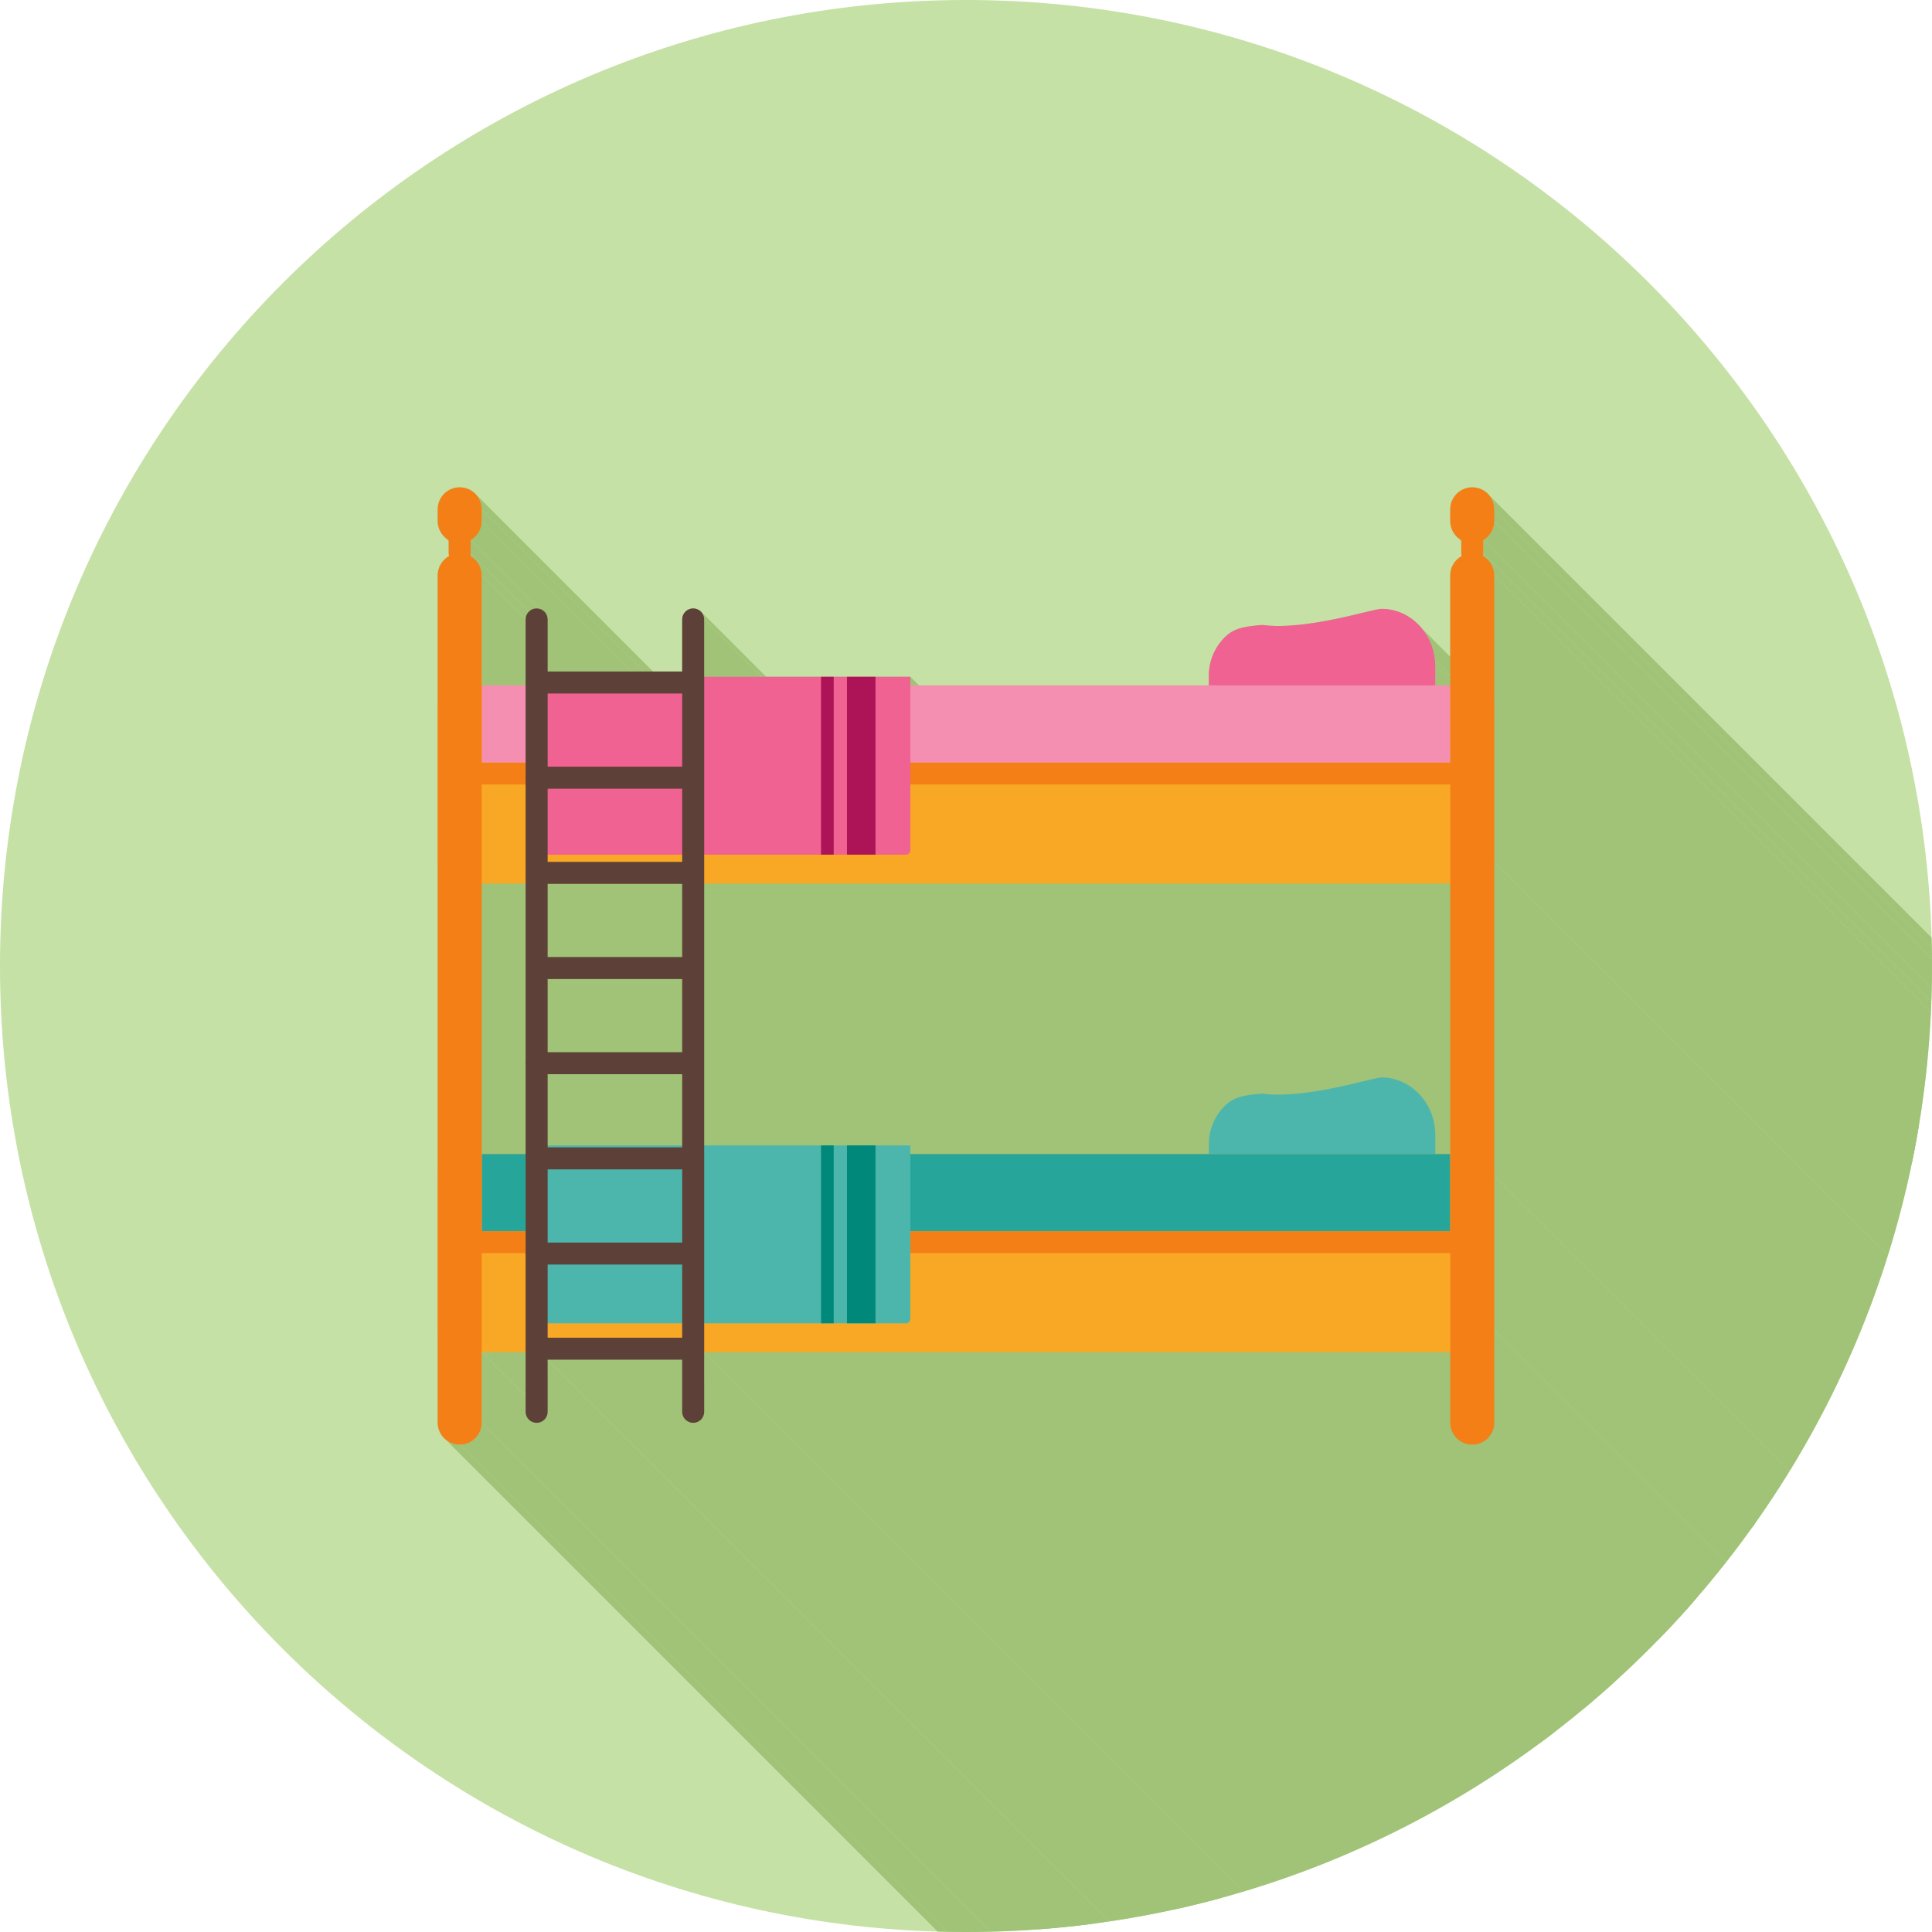 <?xml version="1.0" encoding="UTF-8"?>
<!DOCTYPE svg PUBLIC "-//W3C//DTD SVG 1.1//EN" "http://www.w3.org/Graphics/SVG/1.1/DTD/svg11.dtd">
<!-- Creator: CorelDRAW -->
<svg xmlns="http://www.w3.org/2000/svg" xml:space="preserve" width="2048px" height="2048px" style="shape-rendering:geometricPrecision; text-rendering:geometricPrecision; image-rendering:optimizeQuality; fill-rule:evenodd; clip-rule:evenodd"
viewBox="0 0 2048 2048"
 xmlns:xlink="http://www.w3.org/1999/xlink">
 <defs>
  <style type="text/css">
   <![CDATA[
    .fil2 {fill:none}
    .fil12 {fill:#00897B}
    .fil10 {fill:#26A69A}
    .fil11 {fill:#4DB6AC}
    .fil1 {fill:#A0C377}
    .fil8 {fill:#AD1457}
    .fil0 {fill:#C5E1A5}
    .fil7 {fill:#F06292}
    .fil6 {fill:#F48FB1}
    .fil9 {fill:#4DB6AC;fill-rule:nonzero}
    .fil13 {fill:#5D4037;fill-rule:nonzero}
    .fil3 {fill:#F06292;fill-rule:nonzero}
    .fil5 {fill:#F57F17;fill-rule:nonzero}
    .fil4 {fill:#F9A825;fill-rule:nonzero}
   ]]>
  </style>
   <clipPath id="id0">
    <path d="M1024 -0.001c565.539,0 1024,458.462 1024,1024 0,565.539 -458.462,1024 -1024,1024 -565.539,0 -1024,-458.462 -1024,-1024 0,-565.539 458.462,-1024 1024,-1024z"/>
   </clipPath>
 </defs>
 <g id="Layer_x0020_1">
  <path class="fil0" d="M1024 -0.001c565.539,0 1024,458.462 1024,1024 0,565.539 -458.462,1024 -1024,1024 -565.539,0 -1024,-458.462 -1024,-1024 0,-565.539 458.462,-1024 1024,-1024z"/>
  <g style="clip-path:url(#id0)">
   <g id="_451240544">
    <g>
     <polygon id="_3337458961" class="fil1" points="1507.29,666.197 2643.17,1802.08 2644.77,1804.11 2646.3,1806.22 2647.73,1808.39 2649.08,1810.63 2650.34,1812.93 2651.5,1815.29 2652.56,1817.7 2653.53,1820.16 2654.39,1822.66 2655.14,1825.21 2655.79,1827.79 2656.33,1830.41 2656.75,1833.05 2657.06,1835.73 1521.18,699.845 1520.87,697.172 1520.45,694.525 1519.91,691.908 1519.26,689.325 1518.51,686.778 1517.65,684.273 1516.68,681.814 1515.62,679.405 1514.46,677.047 1513.2,674.748 1511.85,672.508 1510.42,670.335 1508.89,668.229 "/>
     <polygon id="_333745536" class="fil1" points="1521.18,699.845 2657.06,1835.73 2657.14,1836.61 2657.2,1837.44 2657.26,1838.21 2657.31,1838.92 2657.35,1839.58 2657.37,1840.18 2657.39,1840.72 2657.39,1841.2 1521.51,705.314 1521.51,704.833 1521.49,704.293 1521.47,703.695 1521.43,703.04 1521.38,702.325 1521.32,701.555 1521.26,700.728 "/>
     <polygon id="_333746928" class="fil1" points="1521.51,705.314 2657.39,1841.2 2657.39,1862.48 1521.51,726.597 "/>
     <polygon id="_333746688" class="fil1" points="1549,572.53 2684.88,1708.41 2683.6,1707.62 2682.38,1706.74 2681.21,1705.79 2680.11,1704.77 2679.08,1703.68 1543.2,567.794 1544.23,568.884 1545.33,569.907 1546.5,570.858 1547.72,571.733 "/>
     <polygon id="_333746280" class="fil1" points="1578.67,525.089 2714.55,1660.97 2715.9,1662.77 2717.07,1664.69 2718.05,1666.73 2718.83,1668.88 2719.41,1671.11 2719.76,1673.43 2719.88,1675.81 1584,539.931 1583.88,537.545 1583.53,535.229 1582.95,532.993 1582.17,530.848 1581.18,528.809 1580.02,526.885 "/>
     <polygon id="_333747648" class="fil1" points="1584,539.931 2719.88,1675.81 2719.88,1688.2 1584,552.318 "/>
     <polygon id="_333747120" class="fil1" points="1584,552.318 2719.88,1688.2 2719.83,1689.81 2719.67,1691.38 2719.4,1692.93 2719.04,1694.43 2718.58,1695.9 2718.03,1697.33 2717.39,1698.71 2716.66,1700.03 2715.86,1701.31 2714.97,1702.52 2714.01,1703.68 2712.98,1704.77 2711.88,1705.79 2710.72,1706.74 2709.49,1707.62 2708.21,1708.41 1572.33,572.53 1573.61,571.733 1574.84,570.858 1576,569.907 1577.1,568.884 1578.13,567.794 1579.09,566.639 1579.98,565.424 1580.78,564.149 1581.51,562.823 1582.15,561.445 1582.7,560.02 1583.16,558.552 1583.52,557.045 1583.79,555.501 1583.95,553.924 "/>
     <polygon id="_333747192" class="fil1" points="1572.33,572.53 2708.21,1708.41 2708.21,1722.48 1572.33,586.597 "/>
     <polygon id="_333747288" class="fil1" points="1572.33,586.597 2708.21,1722.48 2708.21,1722.86 2708.19,1723.23 2708.16,1723.6 2708.12,1723.96 2708.07,1724.33 2708.01,1724.69 2707.93,1725.04 2707.85,1725.39 1571.97,589.511 1572.05,589.159 1572.12,588.804 1572.19,588.445 1572.24,588.082 1572.28,587.716 1572.31,587.346 1572.33,586.973 "/>
     <polygon id="_333747600" class="fil1" points="1578.93,595.404 2714.81,1731.29 2715.72,1732.51 2716.56,1733.8 2717.31,1735.14 2717.97,1736.54 2718.54,1737.99 2719.01,1739.48 2719.39,1741.01 2719.66,1742.58 2719.83,1744.18 2719.88,1745.81 1584,609.931 1583.94,608.298 1583.78,606.694 1583.51,605.124 1583.13,603.593 1582.66,602.103 1582.09,600.657 1581.42,599.261 1580.68,597.918 1579.84,596.631 "/>
     <polygon id="_333747696" class="fil1" points="1584,609.931 2719.88,1745.81 2719.88,1885.81 1584,749.931 "/>
     <polygon id="_333747576" class="fil1" points="1584,749.931 2719.88,1885.81 2719.88,2049.15 1584,913.264 "/>
     <polygon id="_333747720" class="fil1" points="1584,913.264 2719.88,2049.15 2719.88,2382.57 1584,1246.69 "/>
     <polygon id="_333747048" class="fil1" points="964.997,717.423 2100.88,1853.31 2100.88,1862.48 964.997,726.597 "/>
     <polygon id="_333747552" class="fil1" points="475.668,572.53 1611.55,1708.41 1610.27,1707.62 1609.05,1706.74 1607.88,1705.79 1606.78,1704.77 470.902,568.884 472.002,569.907 473.164,570.858 474.388,571.733 "/>
     <polygon id="_333747528" class="fil1" points="503.835,523.432 1639.72,1659.31 1641.22,1660.97 1642.57,1662.77 1643.73,1664.69 1644.72,1666.73 1645.5,1668.88 1646.08,1671.11 1646.43,1673.43 1646.55,1675.81 510.669,539.931 510.548,537.545 510.195,535.229 509.62,532.993 508.835,530.848 507.853,528.809 506.684,526.885 505.341,525.089 "/>
     <polygon id="_333748560" class="fil1" points="510.669,539.931 1646.55,1675.81 1646.55,1688.2 510.669,552.318 "/>
     <polygon id="_333748104" class="fil1" points="510.669,552.318 1646.55,1688.2 1646.5,1689.81 1646.34,1691.38 1646.07,1692.93 1645.71,1694.43 1645.25,1695.9 1644.7,1697.33 1644.06,1698.71 1643.33,1700.03 1642.52,1701.31 1641.64,1702.52 1640.68,1703.68 1639.65,1704.77 1638.55,1705.79 1637.39,1706.74 1636.16,1707.62 1634.88,1708.41 499.002,572.53 500.282,571.733 501.506,570.858 502.668,569.907 503.768,568.884 504.799,567.794 505.758,566.639 506.644,565.424 507.45,564.149 508.177,562.823 508.817,561.445 509.367,560.02 509.827,558.552 510.189,557.045 510.454,555.501 510.615,553.924 "/>
     <polygon id="_333747912" class="fil1" points="723.145,1441.36 1859.03,2577.25 1716.4,2577.25 580.522,1441.36 "/>
     <polygon id="_333748080" class="fil1" points="746.479,1496.6 1882.36,2632.48 1882.12,2634.83 1881.44,2637.02 1880.37,2639 1878.94,2640.73 1877.22,2642.16 1875.23,2643.23 1873.04,2643.91 1870.69,2644.15 734.812,1508.27 737.163,1508.03 739.353,1507.35 741.335,1506.27 743.062,1504.85 744.486,1503.12 745.562,1501.14 746.241,1498.95 "/>
     <polygon id="_333748128" class="fil1" points="734.812,1508.27 1870.69,2644.15 1868.34,2643.91 1866.15,2643.23 1864.17,2642.16 1862.44,2640.73 726.562,1504.85 728.288,1506.27 730.27,1507.35 732.46,1508.03 "/>
     <polygon id="_333748152" class="fil1" points="746.479,1433.36 1882.36,2569.24 1882.36,2632.48 746.479,1496.6 "/>
     <polygon id="_333748416" class="fil1" points="557.188,1433.36 1693.07,2569.24 1646.55,2569.24 510.669,1433.36 "/>
     <polygon id="_333747888" class="fil1" points="510.669,1433.36 1646.55,2569.24 1646.55,2643.95 510.669,1508.07 "/>
     <polygon id="_333748488" class="fil1" points="568.855,1508.27 1704.74,2644.15 1702.38,2643.91 1700.19,2643.23 1698.21,2642.16 1696.49,2640.73 560.605,1504.85 562.332,1506.27 564.313,1507.35 566.503,1508.03 "/>
     <polygon id="_333747936" class="fil1" points="580.522,1441.36 1716.4,2577.25 1716.4,2632.48 580.522,1496.6 "/>
     <polygon id="_333748920" class="fil1" points="580.522,1496.6 1716.4,2632.48 1716.17,2634.83 1715.49,2637.02 1714.41,2639 1712.99,2640.73 1711.26,2642.16 1709.28,2643.23 1707.09,2643.91 1704.74,2644.15 568.855,1508.27 571.206,1508.03 573.396,1507.35 575.378,1506.27 577.105,1504.85 578.529,1503.12 579.605,1501.14 580.284,1498.95 "/>
     <polygon id="_333749112" class="fil1" points="510.669,1508.07 1646.55,2643.95 1646.43,2646.34 1646.08,2648.65 1645.5,2650.89 1644.72,2653.03 1643.73,2655.07 1642.57,2657 1641.22,2658.79 1639.72,2660.45 1638.06,2661.96 1636.26,2663.3 1634.34,2664.47 1632.3,2665.45 1630.16,2666.24 1627.92,2666.81 1625.6,2667.17 1623.22,2667.29 487.335,1531.4 489.721,1531.28 492.038,1530.93 494.274,1530.35 496.418,1529.57 498.457,1528.59 500.381,1527.42 502.178,1526.07 503.835,1524.57 505.341,1522.91 506.684,1521.11 507.853,1519.19 508.835,1517.15 509.62,1515.01 510.195,1512.77 510.548,1510.46 "/>
     <polygon id="_333749064" class="fil1" points="487.335,1531.4 1623.22,2667.29 1620.83,2667.17 1618.51,2666.81 1616.28,2666.24 1614.13,2665.45 1612.09,2664.47 1610.17,2663.3 1608.37,2661.96 472.492,1526.07 474.289,1527.42 476.213,1528.59 478.252,1529.57 480.396,1530.35 482.632,1530.93 484.949,1531.28 "/>
     <polygon id="_333749016" class="fil1" points="499.002,572.53 1634.88,1708.41 1634.88,1722.48 499.002,586.597 "/>
     <polygon id="_333749136" class="fil1" points="499.002,586.597 1634.88,1722.48 1634.88,1722.86 1634.86,1723.23 1634.83,1723.6 1634.79,1723.96 1634.74,1724.33 1634.67,1724.69 1634.6,1725.04 1634.52,1725.39 498.635,589.511 498.72,589.159 498.793,588.804 498.857,588.445 498.909,588.082 498.949,587.716 498.978,587.346 498.996,586.973 "/>
     <polygon id="_333748848" class="fil1" points="503.542,593.144 1639.42,1729.03 1640.49,1730.12 1641.48,1731.29 1642.39,1732.51 1643.22,1733.8 1643.97,1735.14 1644.63,1736.54 1645.2,1737.99 1645.68,1739.48 1646.05,1741.01 1646.33,1742.58 1646.49,1744.18 1646.55,1745.81 510.669,609.931 510.612,608.298 510.446,606.694 510.173,605.124 509.797,603.593 509.324,602.103 508.753,600.657 508.092,599.261 507.343,597.918 506.51,596.631 505.596,595.404 504.606,594.24 "/>
     <polygon id="_333748656" class="fil1" points="510.669,609.931 1646.55,1745.81 1646.55,1862.48 510.669,726.597 "/>
     <polygon id="_333748680" class="fil1" points="577.105,648.347 1712.99,1784.23 1714.41,1785.96 1715.49,1787.94 1716.17,1790.13 1716.4,1792.48 580.522,656.597 580.284,654.245 579.605,652.055 578.529,650.073 "/>
     <polygon id="_333749208" class="fil1" points="580.522,656.597 1716.4,1792.48 1716.4,1847.71 580.522,711.831 "/>
     <polygon id="_333749256" class="fil1" points="743.062,648.347 1878.94,1784.23 1880.37,1785.96 1881.44,1787.94 1882.12,1790.13 1882.36,1792.48 746.479,656.597 746.241,654.245 745.562,652.055 744.486,650.073 "/>
     <polygon id="_333750072" class="fil1" points="746.479,656.597 1882.36,1792.48 1882.36,1853.31 746.479,717.423 "/>
     <polygon id="_333750024" class="fil1" points="1537.33,1433.36 2673.21,2569.24 1882.36,2569.24 746.479,1433.36 "/>
     <polygon id="_333749832" class="fil1" points="1584,1508.07 2719.88,2643.95 2719.76,2646.34 2719.41,2648.65 2718.83,2650.89 2718.05,2653.03 2717.07,2655.07 2715.9,2657 2714.55,2658.79 2713.05,2660.45 2711.39,2661.96 2709.59,2663.3 2707.67,2664.47 2705.63,2665.45 2703.49,2666.24 2701.25,2666.81 2698.93,2667.17 2696.55,2667.29 1560.67,1531.4 1563.05,1531.28 1565.37,1530.93 1567.61,1530.35 1569.75,1529.57 1571.79,1528.59 1573.71,1527.42 1575.51,1526.07 1577.17,1524.57 1578.67,1522.91 1580.02,1521.11 1581.18,1519.19 1582.17,1517.15 1582.95,1515.01 1583.53,1512.77 1583.88,1510.46 "/>
     <polygon id="_333749760" class="fil1" points="1560.67,1531.4 2696.55,2667.29 2694.16,2667.17 2691.85,2666.81 2689.61,2666.24 2687.46,2665.45 2685.43,2664.47 2683.5,2663.3 2681.71,2661.96 2680.05,2660.45 1544.17,1524.57 1545.82,1526.07 1547.62,1527.42 1549.54,1528.59 1551.58,1529.57 1553.73,1530.35 1555.96,1530.93 1558.28,1531.28 "/>
     <polygon id="_333749928" class="fil1" points="1584,1410.02 2719.88,2545.91 2719.88,2643.95 1584,1508.07 "/>
     <polygon id="_333749784" class="fil1" points="1584,1246.69 2719.88,2382.57 2719.88,2545.91 1584,1410.02 "/>
    </g>
    <path id="_451240760" class="fil1" d="M964.997 726.597l316.431 0 0 -10.208c0,-16.365 6.533,-30.522 17.084,-41.073 10.398,-10.401 23.705,-11.392 39.472,-12.84 45.87,6.371 117.085,-17.082 126.512,-17.082 15.368,0 29.144,6.594 39.34,16.97 9.615,9.784 16.026,23.164 17.341,37.481 0.223,2.43 0.338,4.266 0.338,5.469l0 21.284 15.82 0 -0.001 -116.666c0,-8.787 4.858,-16.44 12.034,-20.42 -0.24,-0.932 -0.367,-1.907 -0.367,-2.914l0 -14.067c-6.974,-4.035 -11.667,-11.576 -11.667,-20.212l0 -12.387c0,-12.886 10.448,-23.334 23.334,-23.334 12.887,0 23.335,10.448 23.335,23.334l0 12.387c0,8.636 -4.693,16.178 -11.668,20.212l0 14.067c0,1.006 -0.128,1.982 -0.367,2.914 7.178,3.979 12.035,11.633 12.035,20.42l0 140 0 163.334 0 333.425 0 163.334 0 98.046c0,12.886 -10.448,23.334 -23.335,23.334 -12.886,0 -23.334,-10.448 -23.334,-23.334l0 -74.712 -790.854 0 0 63.241c0,6.443 -5.224,11.667 -11.667,11.667 -6.443,0 -11.667,-5.224 -11.667,-11.667l0 -55.234 -142.623 0 0 55.234c0,6.443 -5.224,11.667 -11.667,11.667 -6.443,0 -11.667,-5.224 -11.667,-11.667l0 -63.241 -46.519 0 0 74.712c0,12.886 -10.447,23.334 -23.334,23.334 -12.887,0 -23.334,-10.448 -23.334,-23.334l0 -97.71c-0.001,-0.112 -0.002,-0.223 -0.002,-0.335l0 -163.334c0,-0.112 0.001,-0.223 0.002,-0.335l0 -332.755c-0.001,-0.112 -0.002,-0.223 -0.002,-0.335l0 -163.334c0,-0.112 0.001,-0.223 0.002,-0.335l0 -139.664c0,-8.787 4.858,-16.44 12.034,-20.42 -0.24,-0.931 -0.367,-1.907 -0.367,-2.914l0 -14.067c-6.974,-4.035 -11.667,-11.576 -11.667,-20.212l0 -12.387c0,-12.886 10.447,-23.334 23.334,-23.334 12.887,0 23.334,10.448 23.334,23.334l0 12.387c0,8.636 -4.693,16.178 -11.667,20.212l0 14.067c0,1.006 -0.128,1.982 -0.367,2.914 7.176,3.979 12.034,11.633 12.034,20.42l0 116.666 46.519 0 0 -70c0,-6.443 5.224,-11.667 11.667,-11.667 6.443,0 11.667,5.224 11.667,11.667l0 55.234 142.623 0 0 -55.234c0,-6.443 5.224,-11.667 11.667,-11.667 6.443,0 11.667,5.224 11.667,11.667l0 60.827 123.849 0 13.448 0 14.043 0 30.258 0 36.92 0 0 9.174z"/>
   </g>
  </g>
  <path class="fil2" d="M1024 -0.001c565.539,0 1024,458.462 1024,1024 0,565.539 -458.462,1024 -1024,1024 -565.539,0 -1024,-458.462 -1024,-1024 0,-565.539 458.462,-1024 1024,-1024z"/>
  <path class="fil3" d="M1337.98 662.476c45.87,6.371 117.085,-17.082 126.512,-17.082 15.368,0 29.144,6.594 39.34,16.97 9.615,9.784 16.026,23.164 17.341,37.481 0.223,2.43 0.338,4.266 0.338,5.469l0 27.527c0,12.887 -10.447,23.335 -23.334,23.335l-193.419 0c-12.887,0 -23.334,-10.448 -23.334,-23.335l0 -16.452c0,-16.365 6.533,-30.522 17.084,-41.073 10.398,-10.401 23.705,-11.392 39.472,-12.84z"/>
  <path class="fil4" d="M487.334 726.597l1073.33 0c12.887,0 23.335,10.448 23.335,23.334l0 163.334c0,12.886 -10.448,23.334 -23.335,23.334l-1073.33 0c-12.887,0 -23.335,-10.448 -23.335,-23.334l0 -163.334c0,-12.886 10.448,-23.334 23.335,-23.334z"/>
  <path class="fil5" d="M510.667 808.266c-6.443,0 -11.667,5.224 -11.667,11.667 0,6.443 5.224,11.667 11.667,11.667l1026.67 0c6.443,0 11.667,-5.224 11.667,-11.667 0,-6.443 -5.224,-11.667 -11.667,-11.667l-1026.67 0z"/>
  <polygon class="fil6" points="1281.43,726.597 510.669,726.597 510.667,808.266 1537.33,808.266 1537.33,726.597 1521.51,726.597 "/>
  <path class="fil7" d="M568.511 717.423l396.486 0 0 183.998c0,2.509 -2.052,4.56 -4.56,4.56l-386.795 0c-2.823,0 -5.131,-2.308 -5.131,-5.131l0 -183.428z"/>
  <polygon class="fil8" points="870.328,717.423 883.776,717.423 883.776,905.982 870.328,905.982 "/>
  <polygon class="fil8" points="897.819,717.423 928.077,717.423 928.077,905.982 897.819,905.982 "/>
  <path class="fil9" d="M1337.98 1159.24c45.87,6.371 117.085,-17.081 126.512,-17.081 15.368,0 29.144,6.593 39.34,16.969 9.615,9.784 16.026,23.164 17.341,37.481 0.223,2.43 0.338,4.266 0.338,5.469l0 27.528c0,12.886 -10.447,23.334 -23.334,23.334l-193.419 0c-12.887,0 -23.334,-10.448 -23.334,-23.334l0 -16.453c0,-16.365 6.533,-30.522 17.084,-41.073 10.398,-10.4 23.705,-11.392 39.472,-12.84z"/>
  <path class="fil4" d="M487.334 1223.36l1073.33 0c12.887,0 23.335,10.448 23.335,23.334l0 163.334c0,12.886 -10.448,23.334 -23.335,23.334l-1073.33 0c-12.887,0 -23.335,-10.448 -23.335,-23.334l0 -163.334c0,-12.886 10.448,-23.334 23.335,-23.334z"/>
  <path class="fil5" d="M510.667 1305.02c-6.443,0 -11.667,5.225 -11.667,11.667 0,6.443 5.224,11.667 11.667,11.667l1026.67 0c6.443,0 11.667,-5.224 11.667,-11.667 0,-6.442 -5.224,-11.667 -11.667,-11.667l-1026.67 0z"/>
  <polygon class="fil10" points="1281.43,1223.36 510.669,1223.36 510.667,1305.02 1537.33,1305.02 1537.33,1223.36 1521.51,1223.36 "/>
  <path class="fil11" d="M568.511 1214.18l396.486 0 0 183.998c0,2.509 -2.052,4.56 -4.56,4.56l-386.795 0c-2.823,0 -5.131,-2.308 -5.131,-5.131l0 -183.428z"/>
  <polygon class="fil12" points="870.328,1214.18 883.776,1214.18 883.776,1402.74 870.328,1402.74 "/>
  <polygon class="fil12" points="897.819,1214.18 928.077,1214.18 928.077,1402.74 897.819,1402.74 "/>
  <path class="fil5" d="M475.668 586.597c0,6.443 5.224,11.667 11.667,11.667 6.443,0 11.667,-5.224 11.667,-11.667l0 -23.333c0,-6.443 -5.224,-11.667 -11.667,-11.667 -6.443,0 -11.667,5.224 -11.667,11.667l0 23.333z"/>
  <path class="fil5" d="M510.669 539.931c0,-12.886 -10.447,-23.334 -23.334,-23.334 -12.887,0 -23.334,10.448 -23.334,23.334l0 12.387c0,12.886 10.447,23.334 23.334,23.334 12.887,0 23.334,-10.448 23.334,-23.334l0 -12.387z"/>
  <path class="fil5" d="M510.669 609.931c0,-12.887 -10.447,-23.334 -23.334,-23.334 -12.887,0 -23.334,10.447 -23.334,23.334l0 898.138c0,12.886 10.447,23.334 23.334,23.334 12.887,0 23.334,-10.448 23.334,-23.334l0 -898.138z"/>
  <path class="fil5" d="M1549 586.597c0,6.443 5.225,11.667 11.667,11.667 6.443,0 11.667,-5.224 11.667,-11.667l0 -23.333c0,-6.443 -5.224,-11.667 -11.667,-11.667 -6.442,0 -11.667,5.224 -11.667,11.667l0 23.333z"/>
  <path class="fil5" d="M1584 539.931c0,-12.886 -10.448,-23.334 -23.335,-23.334 -12.886,0 -23.334,10.448 -23.334,23.334l0 12.387c0,12.886 10.448,23.334 23.334,23.334 12.887,0 23.335,-10.448 23.335,-23.334l0 -12.387z"/>
  <path class="fil5" d="M1584 609.931c0,-12.887 -10.448,-23.334 -23.335,-23.334 -12.886,0 -23.334,10.447 -23.334,23.334l0 898.138c0,12.886 10.448,23.334 23.334,23.334 12.887,0 23.335,-10.448 23.335,-23.334l0 -898.138z"/>
  <path class="fil13" d="M580.522 656.597c0,-6.443 -5.224,-11.667 -11.667,-11.667 -6.443,0 -11.667,5.224 -11.667,11.667l0 840.002c0,6.443 5.224,11.667 11.667,11.667 6.443,0 11.667,-5.224 11.667,-11.667l0 -840.002z"/>
  <path class="fil13" d="M746.479 656.597c0,-6.443 -5.224,-11.667 -11.667,-11.667 -6.443,0 -11.667,5.224 -11.667,11.667l0 840.002c0,6.443 5.224,11.667 11.667,11.667 6.443,0 11.667,-5.224 11.667,-11.667l0 -840.002z"/>
  <path class="fil13" d="M569.076 1014.49c-6.443,0 -11.667,5.224 -11.667,11.667 0,6.443 5.224,11.667 11.667,11.667l165.514 0c6.443,0 11.667,-5.224 11.667,-11.667 0,-6.443 -5.224,-11.667 -11.667,-11.667l-165.514 0z"/>
  <path class="fil13" d="M569.076 1317.15c-6.443,0 -11.667,5.224 -11.667,11.667 0,6.443 5.224,11.667 11.667,11.667l165.514 0c6.443,0 11.667,-5.224 11.667,-11.667 0,-6.443 -5.224,-11.667 -11.667,-11.667l-165.514 0z"/>
  <path class="fil13" d="M569.076 913.602c-6.443,0 -11.667,5.224 -11.667,11.667 0,6.443 5.224,11.667 11.667,11.667l165.514 0c6.443,0 11.667,-5.224 11.667,-11.667 0,-6.443 -5.224,-11.667 -11.667,-11.667l-165.514 0z"/>
  <path class="fil13" d="M569.076 1216.26c-6.443,0 -11.667,5.224 -11.667,11.667 0,6.443 5.224,11.667 11.667,11.667l165.514 0c6.443,0 11.667,-5.224 11.667,-11.667 0,-6.443 -5.224,-11.667 -11.667,-11.667l-165.514 0z"/>
  <path class="fil13" d="M569.076 1115.37c-6.443,0 -11.667,5.224 -11.667,11.667 0,6.443 5.224,11.667 11.667,11.667l165.514 0c6.443,0 11.667,-5.224 11.667,-11.667 0,-6.443 -5.224,-11.667 -11.667,-11.667l-165.514 0z"/>
  <path class="fil13" d="M569.076 1418.03c-6.443,0 -11.667,5.224 -11.667,11.667 0,6.443 5.224,11.667 11.667,11.667l165.514 0c6.443,0 11.667,-5.224 11.667,-11.667 0,-6.443 -5.224,-11.667 -11.667,-11.667l-165.514 0z"/>
  <path class="fil13" d="M569.076 711.831c-6.443,0 -11.667,5.225 -11.667,11.667 0,6.443 5.224,11.668 11.667,11.668l165.514 0c6.443,0 11.667,-5.225 11.667,-11.668 0,-6.442 -5.224,-11.667 -11.667,-11.667l-165.514 0z"/>
  <path class="fil13" d="M569.076 812.717c-6.443,0 -11.667,5.224 -11.667,11.667 0,6.443 5.224,11.667 11.667,11.667l165.514 0c6.443,0 11.667,-5.224 11.667,-11.667 0,-6.443 -5.224,-11.667 -11.667,-11.667l-165.514 0z"/>
 </g>
</svg>
